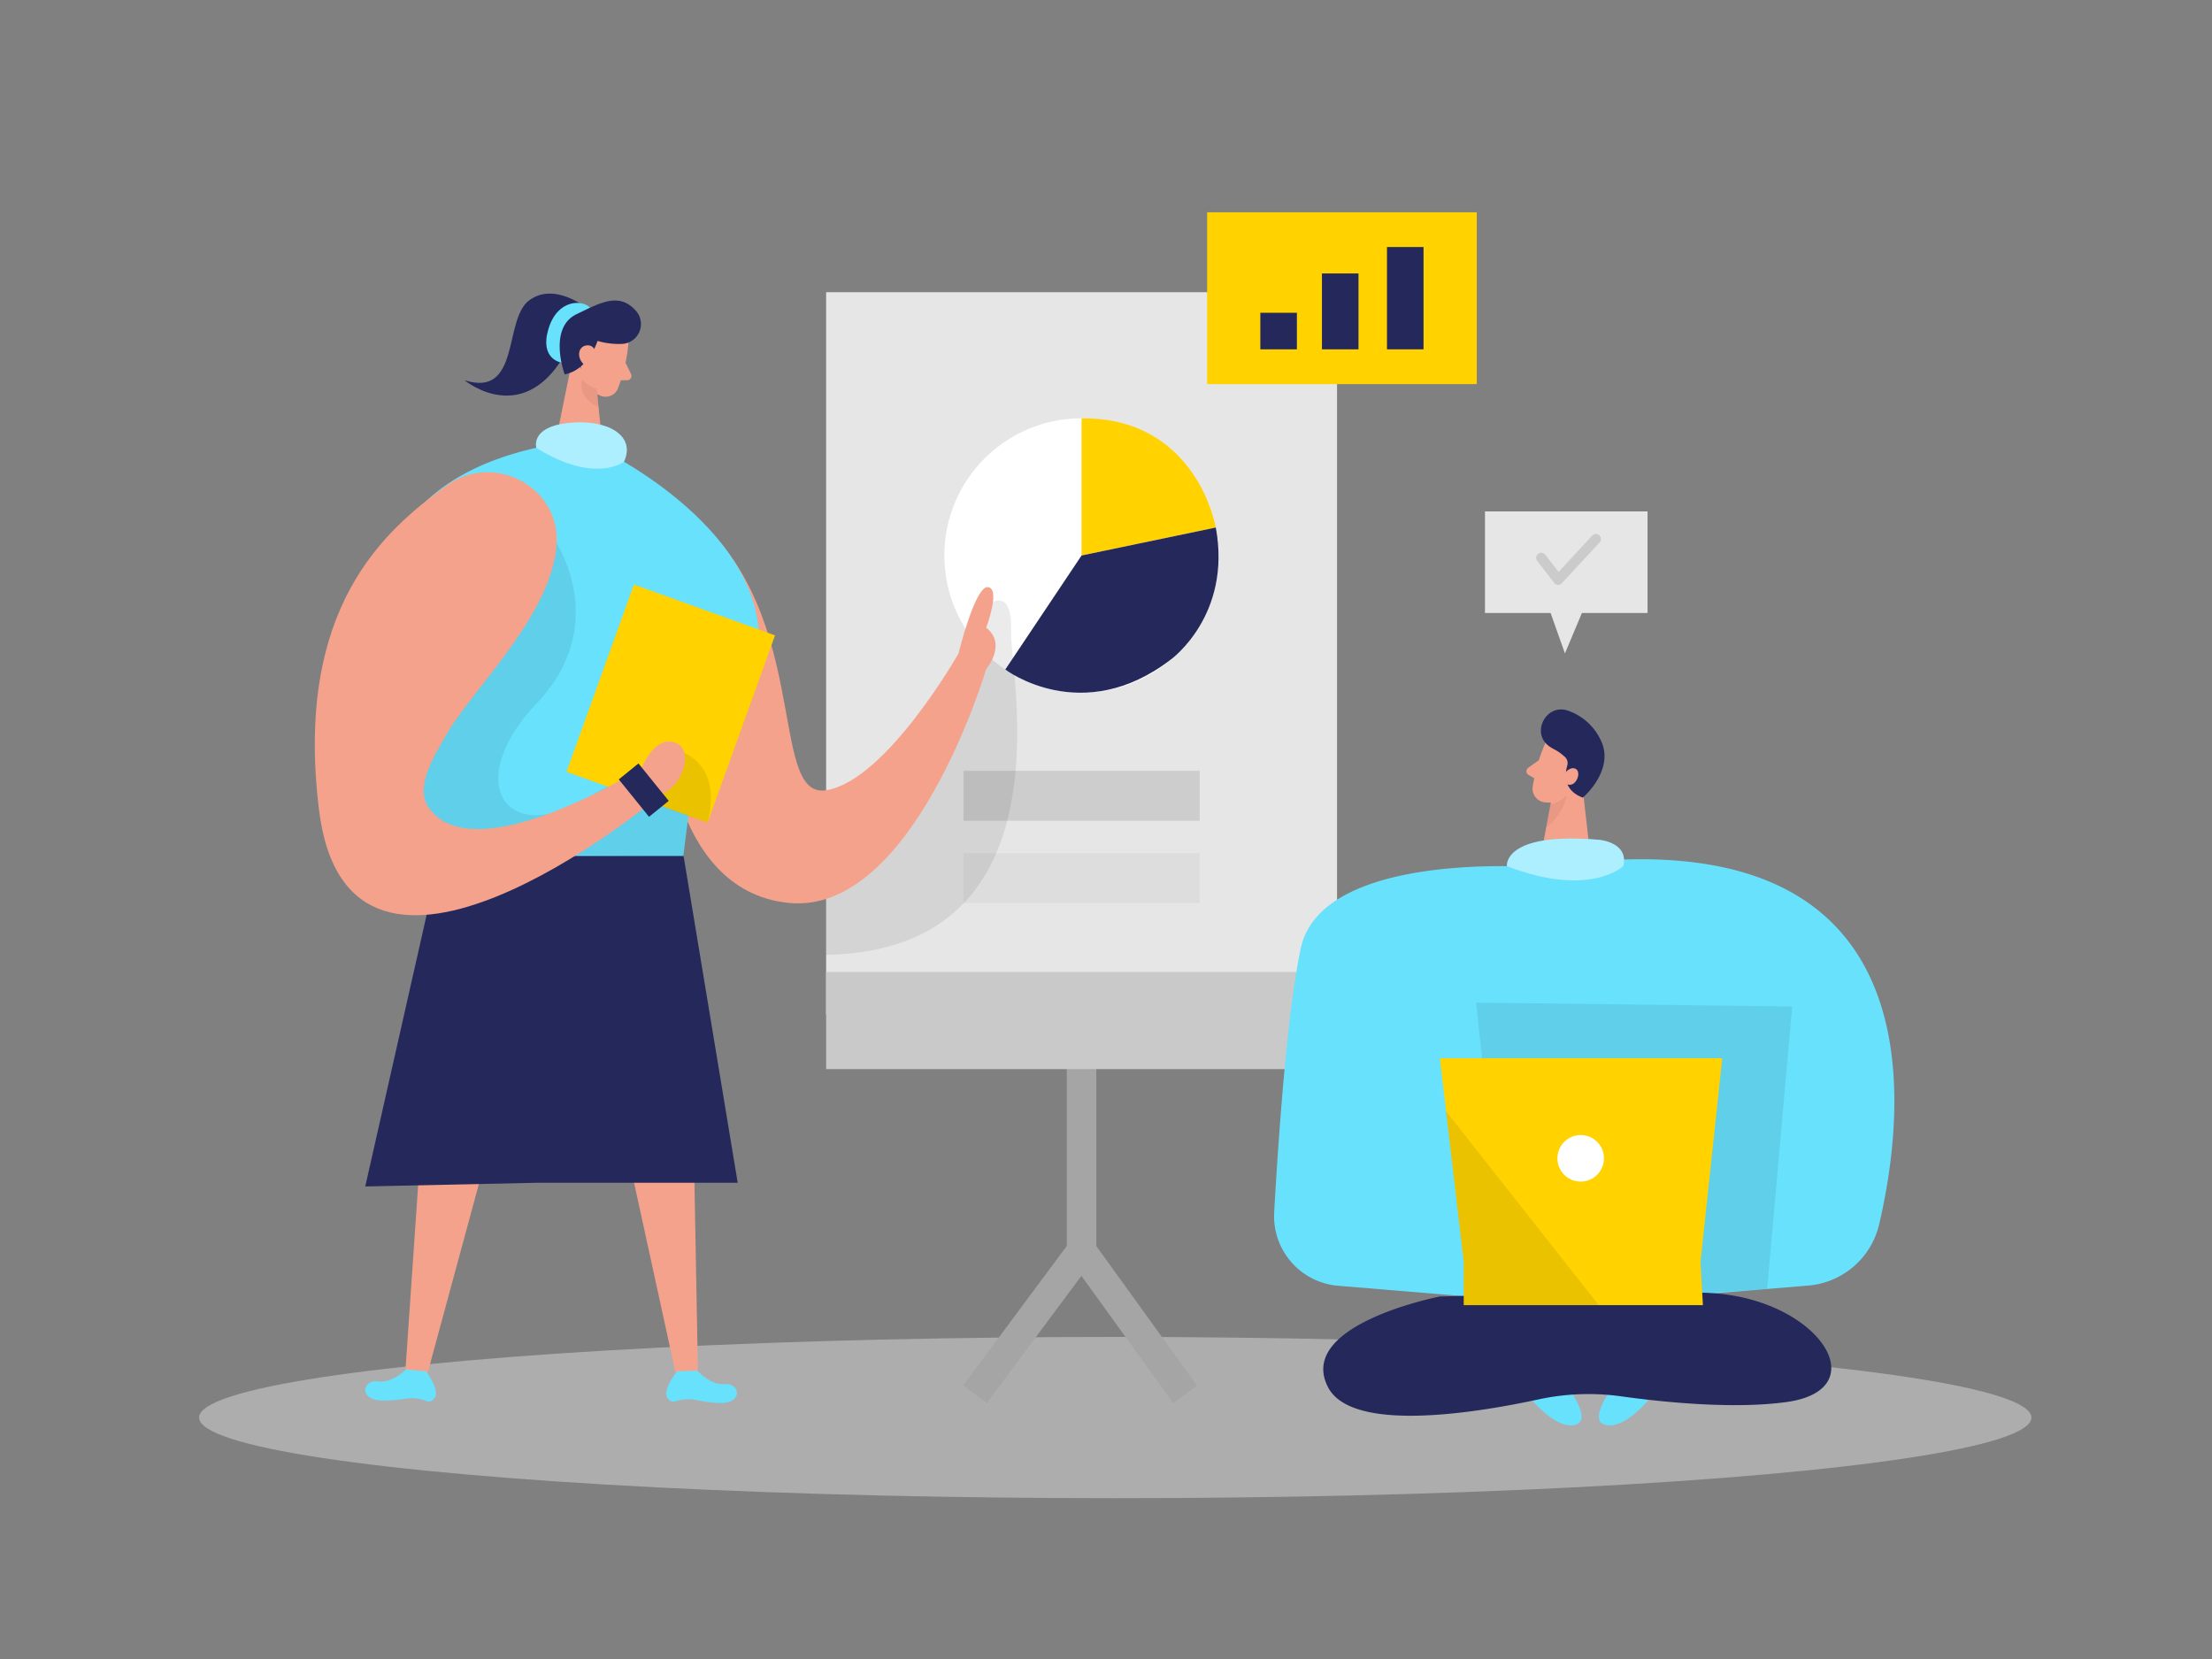 <svg id="Layer_1" data-name="Layer 1" xmlns="http://www.w3.org/2000/svg" viewBox="0 0 400 300"><rect x="0" y="0" width="400" height="300" fill="#808080" stroke="none"/><title>#124_team presentation_twocolour</title><path d="M106.27,55.84s-5.94-5-10.6-1.51S94.17,72,84,68.76c0,0,11,9.16,18.77-5.8Z" fill="#24285b"/><polygon points="268.53 92.48 268.53 110.85 280.4 110.85 282.99 118.16 286.06 110.85 297.93 110.85 297.93 92.48 268.53 92.48" fill="#e6e6e6"/><path d="M281.75,105.77h0a.91.91,0,0,1-.69-.36l-3.1-4a.92.92,0,0,1,1.45-1.13l2.44,3.14,6-6.5a.92.92,0,1,1,1.34,1.25l-6.75,7.29A.91.91,0,0,1,281.75,105.77Z" opacity="0.12"/><ellipse cx="201.67" cy="256.34" rx="165.67" ry="14.58" fill="#e6e6e6" opacity="0.45"/><polygon points="178.46 253.72 174.17 250.53 192.91 225.31 192.91 181.88 198.25 181.88 198.25 227.08 178.46 253.72" fill="#a5a5a5"/><rect x="201.73" y="221.49" width="5.34" height="33.86" transform="translate(-100.88 164.77) rotate(-35.83)" fill="#a5a5a5"/><rect x="149.39" y="52.84" width="92.39" height="130.65" fill="#e6e6e6"/><rect x="149.39" y="175.77" width="92.39" height="17.56" fill="#c9c9c9"/><rect x="174.23" y="139.39" width="42.7" height="9.02" fill="#a5a5a5" opacity="0.39"/><rect x="174.23" y="154.27" width="42.7" height="9.02" fill="#a5a5a5" opacity="0.13"/><rect x="218.29" y="38.39" width="48.76" height="31.07" fill="#ffd200"/><rect x="227.91" y="56.56" width="6.61" height="6.61" fill="#24285b"/><rect x="239.05" y="49.45" width="6.61" height="13.72" fill="#24285b"/><rect x="250.81" y="44.67" width="6.61" height="18.5" fill="#24285b"/><circle cx="195.58" cy="100.45" r="24.81" fill="#fff"/><path d="M179.56,108.86s3.52-2.13,3.27,5.31,11.11,57.66-33.44,58.5V155.42l17.28-13.2,7.56-18.89Z" opacity="0.08"/><path d="M101.53,65.57s-4-.57-2.36-6.07,6.23-5.3,7.53-3.86Z" fill="#68e1fd"/><path d="M195.58,75.64v24.81l24.29-5.06S216.48,75.47,195.58,75.64Z" fill="#ffd200"/><path d="M195.58,100.45l-13.79,20.62s13.9,10.58,30-1.86c0,0,11-8,8.07-23.82Z" fill="#24285b"/><path d="M113.59,62.59a30,30,0,0,1-1.89,7.76,2.41,2.41,0,0,1-3.22,1.16,5.37,5.37,0,0,1-3.35-4.73l-.61-4.4a4.3,4.3,0,0,1,2.74-4.17C110.29,56.8,114,59.69,113.59,62.59Z" fill="#f4a28c"/><polygon points="103.53 64.83 100.4 80.28 109.03 81.4 107.87 70 103.53 64.83" fill="#f4a28c"/><path d="M113.12,65.59l1,2.07a.78.78,0,0,1-.7,1.1h-1.87Z" fill="#f4a28c"/><path d="M107.91,70.32a5.81,5.81,0,0,1-2.64-1.71s-1,3.31,3,5Z" fill="#ce8172" opacity="0.31"/><path d="M103.85,64.91s.31-1.83-1.08-1.95-1.86,2.51,0,3.11Z" fill="#f4a28c"/><path d="M112.64,62.18a13.86,13.86,0,0,1-4.59-.53s-1.58,5.2-5.94,6.05c0,0-3.09-8.38,2.16-10.89,4.39-2.11,7.7-4,10.73-.6A3.6,3.6,0,0,1,112.64,62.18Z" fill="#24285b"/><path d="M119.89,127.83s.28,33.24,22.78,35.45S178.33,121,178.33,121s3.84-4.5,0-7.5c0,0,2.67-7,.34-7.33s-5.34,12-5.34,12-13.06,23-23.94,24.73-1.9-34.06-26.39-51.56S119.89,127.83,119.89,127.83Z" fill="#f4a28c"/><path d="M107.82,64.45s0-2.15-1.71-2-2,2.63,0,3.85Z" fill="#f4a28c"/><path d="M100.4,80.28,109,81.4s46.75,22.43,20,54a17.79,17.79,0,0,0-4.17,9.3l-2.42,19.41H87.32S36.61,91.62,100.4,80.28Z" fill="#68e1fd"/><polygon points="125.16 191.2 126.22 248.71 122.5 249.8 110.64 195.45 125.16 191.2" fill="#f4a28c"/><path d="M100.65,98.24s9.82,14.89-3.64,29S91.36,153.6,106.7,144s17.82,2.92,17.82,2.92l-.91,7.9-23.88-.26-26.46.1L64,132.54Z" opacity="0.08"/><path d="M126.12,247.87s2.26,2.66,5,2.42,3.31,3.66-1.15,3.42a25,25,0,0,1-4.12-.56,7.37,7.37,0,0,0-3.75.27,1.19,1.19,0,0,1-1.28-.46c-1.32-1.43,1.66-5,1.66-5Z" fill="#68e1fd"/><polygon points="77.21 191.08 73.27 248.47 76.93 249.74 91.5 196.05 77.21 191.08" fill="#f4a28c"/><path d="M73.4,247.63s-2.39,2.54-5.13,2.17-3.49,3.48,1,3.46a24.45,24.45,0,0,0,4.14-.34,7.23,7.23,0,0,1,3.73.45,1.18,1.18,0,0,0,1.3-.39c1.39-1.37-1.4-5-1.4-5Z" fill="#68e1fd"/><rect x="107.74" y="109.23" width="27.12" height="35.99" transform="translate(50.26 -33.56) rotate(19.8)" fill="#ffd200"/><path d="M122.55,135.69s8.25,1.84,5.42,13.06l-14.23-5Z" opacity="0.08"/><polygon points="123.61 154.78 133.4 213.88 107.82 213.88 97.02 213.88 66.05 214.55 79.56 154.78 123.61 154.78" fill="#24285b"/><path d="M100.65,98.24c.54-10.36-11.5-16.53-19.9-10.44C69.38,96,53.27,110,57.67,146.33c5.33,44.06,60.57-1.6,60.57-1.6L116,138.91s-30.36,19-38.51,7.09c-2.51-3.67.92-9.21,3.51-13.61C85.63,124.45,100,110.9,100.65,98.24Z" fill="#f4a28c"/><path d="M116,138.91s2.27-5.94,6.07-4.62,1.06,9.22-3.79,9.66Z" fill="#f4a28c"/><path d="M97,81s-1.19-3.73,5.7-4.51,12.39,2.15,10.13,7C112.84,83.48,107.64,87.62,97,81Z" fill="#68e1fd"/><path d="M97,81s-1.19-3.73,5.7-4.51,12.39,2.15,10.13,7C112.84,83.48,107.64,87.62,97,81Z" fill="#fff" opacity="0.46"/><rect x="114.12" y="138.54" width="4.58" height="8.7" transform="translate(-63.96 105) rotate(-38.97)" fill="#24285b"/><path d="M277.12,253.29s4.53,5.42,7.86,4.33-2.57-8.3-2.57-8.3Z" fill="#68e1fd"/><path d="M298,253.29s-4.53,5.42-7.86,4.33,2.57-8.3,2.57-8.3Z" fill="#68e1fd"/><path d="M278.78,156.87s-39.8-3.35-43.58,14.69c-2.48,11.82-4,33.86-4.79,47.67A12.63,12.63,0,0,0,242,232.51l42.25,3.5L327,232.47a14.4,14.4,0,0,0,12.83-11.14C345.16,198.37,350,145.89,278.78,156.87Z" fill="#68e1fd"/><path d="M260.37,234.45s-26.09,5.05-20.22,16.4c4.27,8.26,26.4,4.73,38.14,2.19a42.81,42.81,0,0,1,14.93-.53c7.94,1.1,20.51,2.34,30,1,16.72-2.44,4.91-19.75-16-19.75S260.37,234.45,260.37,234.45Z" fill="#24285b"/><polygon points="268.01 191.35 266.92 181.31 324.08 182 319.56 233.08 305.11 234.05 268.01 191.35" opacity="0.08"/><polygon points="264.69 228.16 260.37 191.35 311.44 191.35 307.51 228.16 307.94 236.01 264.69 236.01 264.69 228.16" fill="#ffd200"/><polygon points="261.5 200.97 289.1 236.01 264.69 236.01 264.69 228.16 261.5 200.97" opacity="0.08"/><path d="M279.36,134.56a30.86,30.86,0,0,0-2.22,7.88,2.48,2.48,0,0,0,2.3,2.65,5.46,5.46,0,0,0,5.36-2.55l2.77-3.61a4.42,4.42,0,0,0-.35-5.1C285.22,131.05,280.42,131.74,279.36,134.56Z" fill="#f4a28c"/><polygon points="285.71 138.33 287.54 154.38 278.63 154.76 280.87 142.93 285.71 138.33" fill="#f4a28c"/><path d="M278.27,137.47l-1.91,1.36a.79.79,0,0,0,.08,1.33l1.67.94Z" fill="#f4a28c"/><path d="M280.27,145.49a5.84,5.84,0,0,0,3-1.59s-.26,2.95-3.63,5.72Z" fill="#ce8172" opacity="0.31"/><path d="M280.22,135a7.62,7.62,0,0,0,1,.59,7.72,7.72,0,0,1,1.35.93l.33.28a1.56,1.56,0,0,1,.51,1.66c-.44,1.51-.76,4.43,2.81,5.78,0,0,5.32-4.5,3.57-9.63a10.27,10.27,0,0,0-6.36-6.14C279.47,127.24,276.79,132.68,280.22,135Z" fill="#24285b"/><path d="M282.73,141.13a1.22,1.22,0,0,1,.17-1.23c.44-.56,1.21-1.25,2-.88s.61,1.85-.27,2.61a1.23,1.23,0,0,1-1.93-.5Z" fill="#f4a28c"/><circle cx="285.84" cy="209.46" r="4.21" fill="#fff"/><path d="M272.5,156.63s-.79-6.24,16.6-4.77c0,0,5.48.39,4.44,4.77C293.54,156.63,287.5,162.42,272.5,156.63Z" fill="#68e1fd"/><path d="M272.5,156.63s-.79-6.24,16.6-4.77c0,0,5.48.39,4.44,4.77C293.54,156.63,287.5,162.42,272.5,156.63Z" fill="#fff" opacity="0.46"/></svg>
